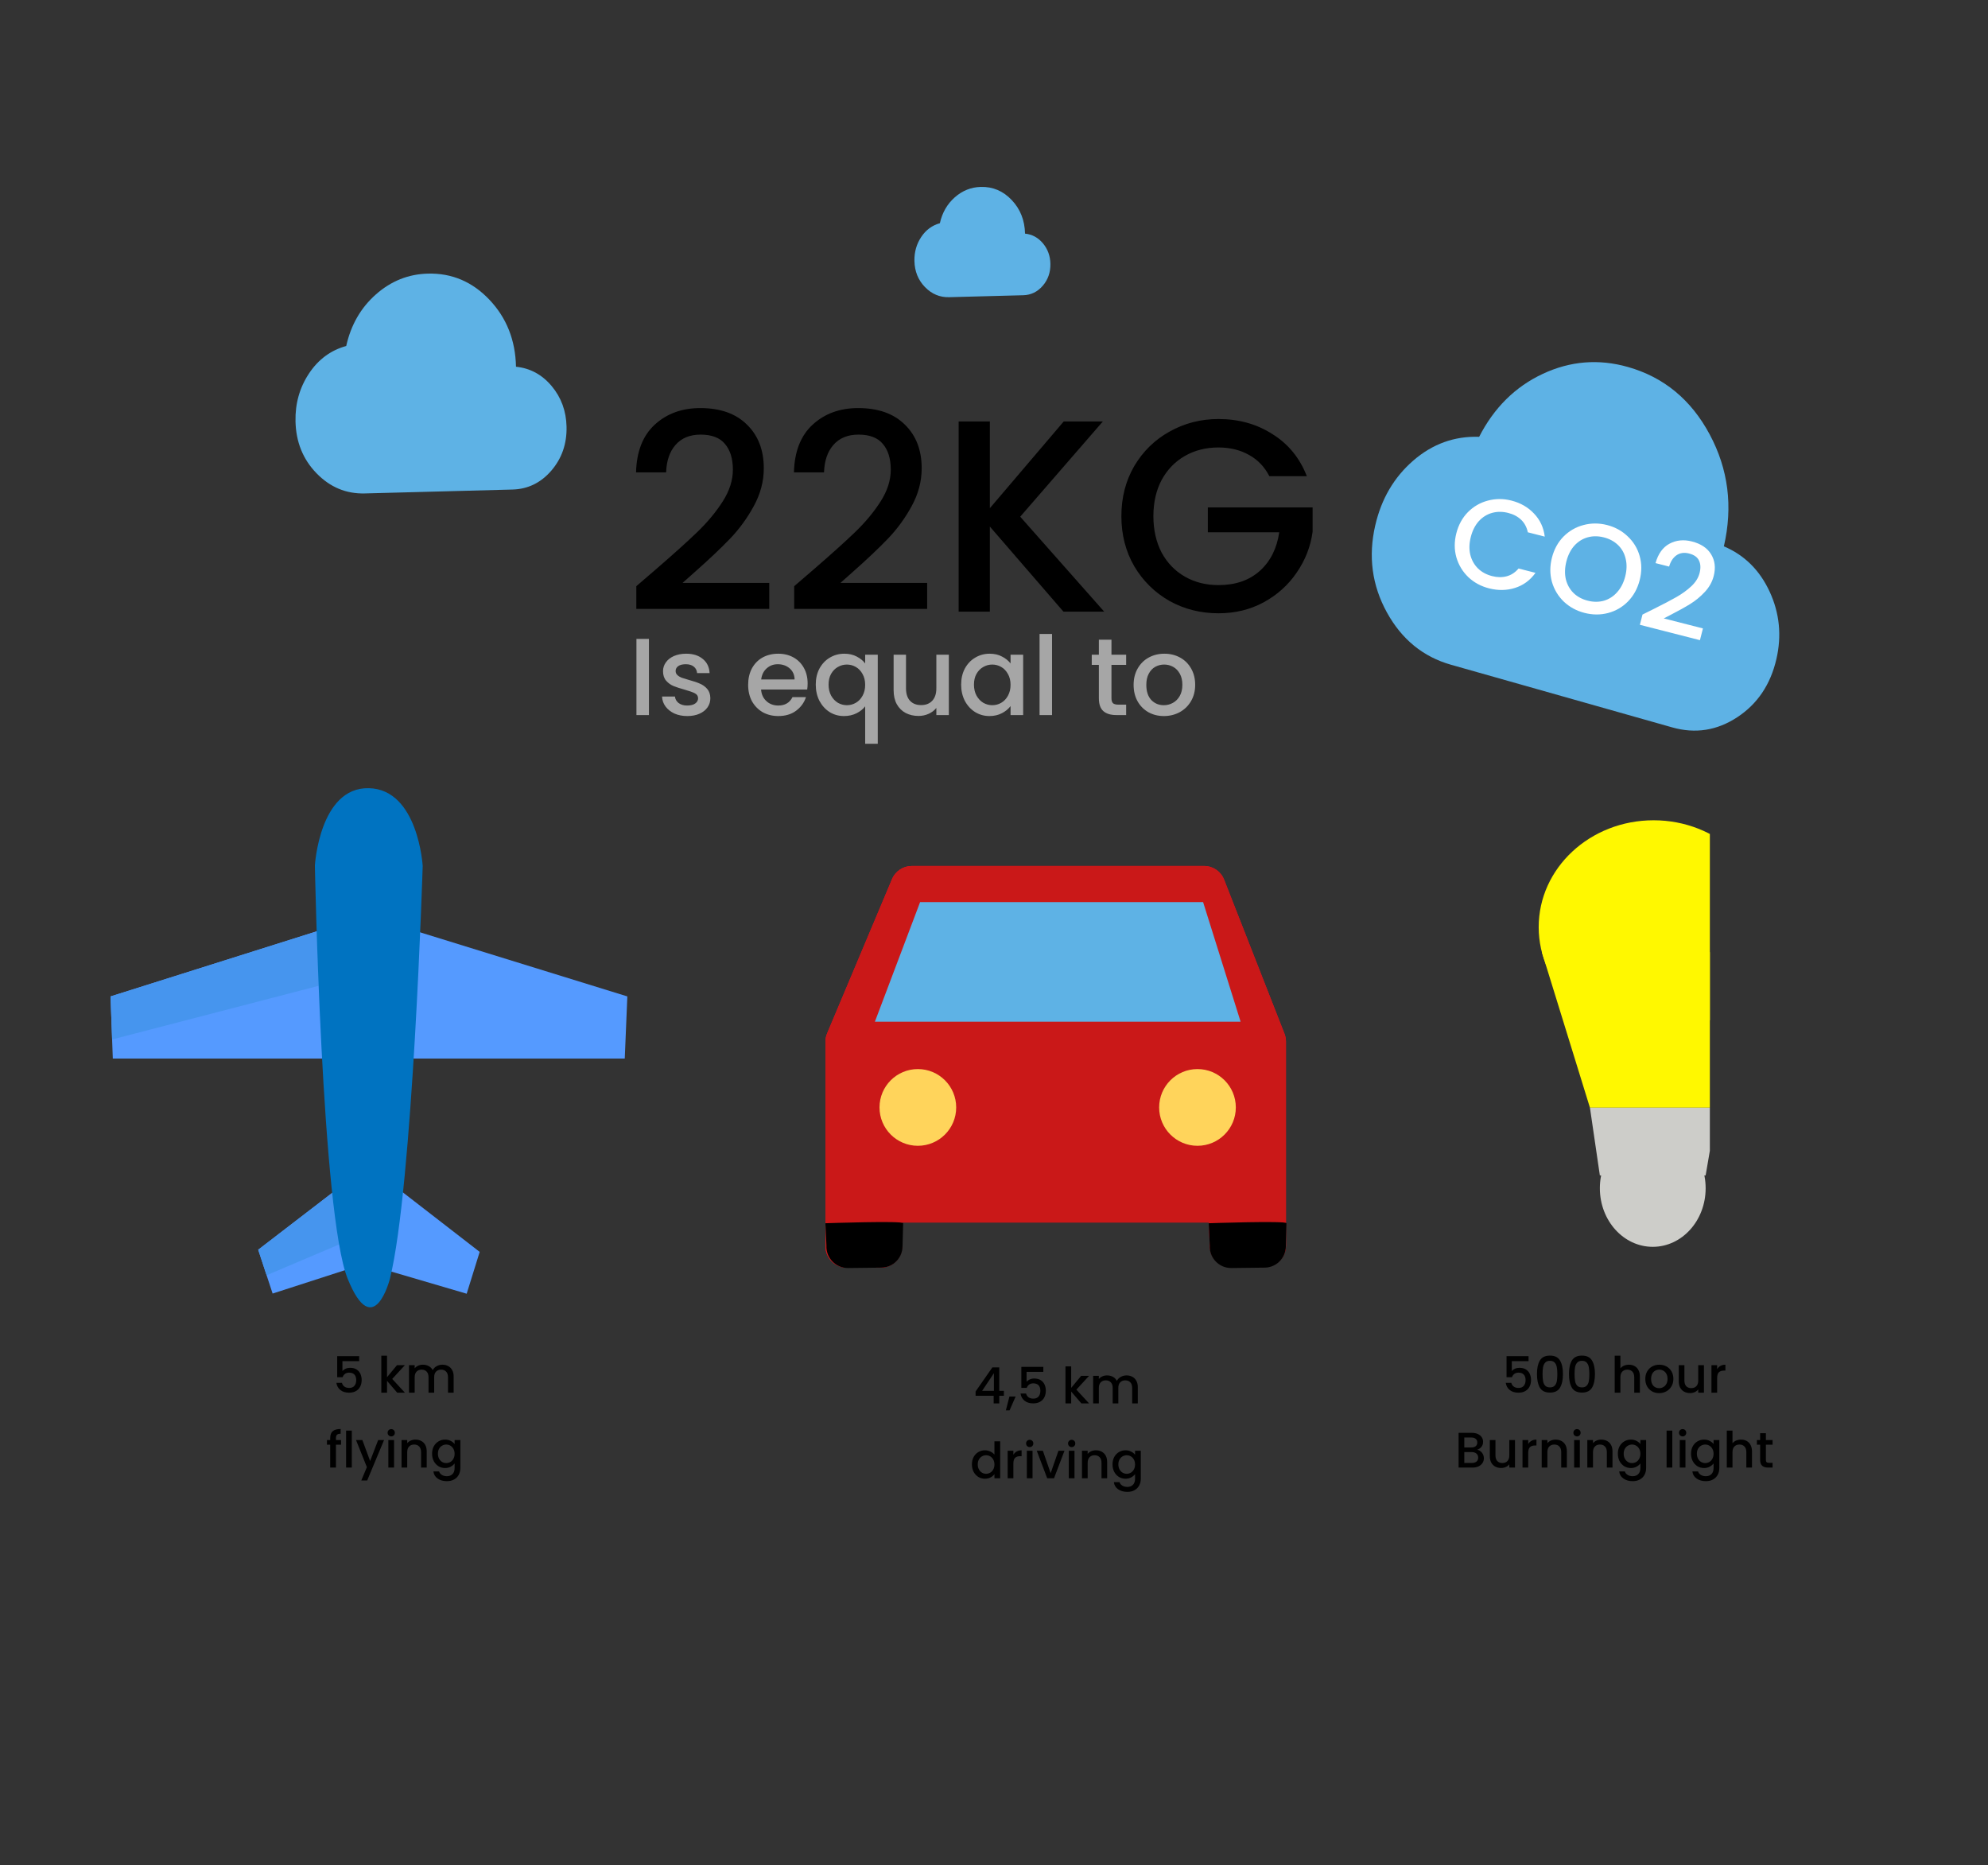 <svg width="1115" height="1046" viewBox="0 0 1115 1046" fill="none" xmlns="http://www.w3.org/2000/svg">
<rect x="0" y="0" width="1115" height="1046" fill="#333333" stroke="none"/>
<ellipse cx="557.5" cy="523" rx="557.5" ry="523"/>
<g clip-path="url(#clip0_0_1)">
<path d="M463.875 579.576L500.317 492.986C502.193 488.532 506.545 485.639 511.377 485.639H675.364C680.303 485.639 684.734 488.661 686.538 493.258L720.418 579.69C720.962 581.087 721.248 582.576 721.248 584.073V698.499C721.248 705.073 715.965 710.423 709.394 710.501L690.697 710.723C683.789 710.802 678.242 705.051 678.571 698.148C678.9 691.301 677.963 685.572 677.963 685.572H505.951C505.951 685.572 505.951 690.943 505.951 697.575V698.871C505.951 705.503 500.582 710.874 493.954 710.874H474.949C468.32 710.874 462.952 705.503 462.952 698.871V584.23C462.937 582.633 463.259 581.051 463.875 579.576Z" fill="#FF0020"/>
<path d="M463.875 579.576L500.317 492.986C502.193 488.532 506.545 485.639 511.377 485.639H675.364C680.303 485.639 684.734 488.661 686.538 493.258L720.418 579.69C720.962 581.087 721.248 582.576 721.248 584.073V698.499C721.248 705.073 715.965 710.423 709.394 710.501L690.697 710.723C683.789 710.802 678.242 705.051 678.571 698.148C678.9 691.301 677.963 685.572 677.963 685.572H505.951C505.951 685.572 505.951 690.943 505.951 697.575V698.871C505.951 705.503 500.582 710.874 493.954 710.874H474.949C468.32 710.874 462.952 705.503 462.952 698.871V584.23C462.937 582.633 463.259 581.051 463.875 579.576Z" fill="#CA1818"/>
<path d="M490.695 572.95L516.057 505.883H674.776L695.814 572.95H490.695Z" fill="#5EB2E5"/>
<path d="M671.626 642.546C683.502 642.546 693.13 632.914 693.13 621.033C693.13 609.151 683.502 599.52 671.626 599.52C659.75 599.52 650.123 609.151 650.123 621.033C650.123 632.914 659.75 642.546 671.626 642.546Z" fill="#FFD45B"/>
<path d="M514.79 642.546C526.666 642.546 536.294 632.914 536.294 621.033C536.294 609.151 526.666 599.52 514.79 599.52C502.914 599.52 493.287 609.151 493.287 621.033C493.287 632.914 502.914 642.546 514.79 642.546Z" fill="#FFD45B"/>
<path d="M678.513 698.519C678.842 691.673 677.904 685.943 677.904 685.943Z" fill="#FF0020"/>
<path d="M677.926 685.98C677.926 685.98 721.534 684.483 721.534 685.98L721.19 698.87C721.19 705.445 715.907 710.794 709.336 710.873L690.639 711.095C683.731 711.174 678.183 705.423 678.513 698.519" fill="black"/>
<path d="M462.938 685.98C462.938 685.98 506.545 684.483 506.545 685.98L506.202 698.87C506.202 705.445 500.919 710.794 494.348 710.873L475.65 711.095C468.743 711.174 463.195 705.423 463.524 698.519" fill="black"/>
<path d="M927.432 579.806C963.017 579.806 991.864 552.987 991.864 519.903C991.864 486.82 963.017 460 927.432 460C891.847 460 863 486.82 863 519.903C863 552.987 891.847 579.806 927.432 579.806Z" fill="#FFF800"/>
<path d="M926.972 699.206C943.354 699.206 956.635 684.498 956.635 666.356C956.635 648.213 943.354 633.506 926.972 633.506C910.589 633.506 897.309 648.213 897.309 666.356C897.309 684.498 910.589 699.206 926.972 699.206Z" fill="#CDCDC9"/>
<path d="M891.742 621.179L864.785 533.938H991.863L963.127 621.179H891.742Z" fill="#FFF800"/>
<path d="M891.742 621.178H963.127L956.634 659.165H897.302L891.742 621.178Z" fill="#CDCDC9"/>
</g>
<path d="M367.933 319.217C377.753 310.727 385.476 303.772 391.102 298.35C396.83 292.826 401.586 287.098 405.371 281.165C409.156 275.232 411.048 269.3 411.048 263.367C411.048 257.229 409.565 252.422 406.599 248.944C403.734 245.466 399.182 243.727 392.943 243.727C386.908 243.727 382.202 245.67 378.827 249.558C375.553 253.342 373.814 258.457 373.61 264.901H356.732C357.039 253.24 360.517 244.341 367.166 238.203C373.917 231.964 382.458 228.844 392.789 228.844C403.939 228.844 412.634 231.912 418.873 238.05C425.215 244.187 428.386 252.371 428.386 262.6C428.386 269.965 426.494 277.074 422.709 283.927C419.027 290.678 414.577 296.765 409.36 302.186C404.246 307.505 397.699 313.694 389.721 320.752L382.816 326.889H431.455V341.466H356.885V328.73L367.933 319.217ZM456.488 319.217C466.308 310.727 474.031 303.772 479.657 298.35C485.385 292.826 490.142 287.098 493.926 281.165C497.711 275.232 499.603 269.3 499.603 263.367C499.603 257.229 498.12 252.422 495.154 248.944C492.29 245.466 487.738 243.727 481.498 243.727C475.463 243.727 470.758 245.67 467.382 249.558C464.109 253.342 462.37 258.457 462.165 264.901H445.287C445.594 253.24 449.072 244.341 455.721 238.203C462.472 231.964 471.013 228.844 481.345 228.844C492.494 228.844 501.189 231.912 507.429 238.05C513.771 244.187 516.942 252.371 516.942 262.6C516.942 269.965 515.049 277.074 511.265 283.927C507.582 290.678 503.133 296.765 497.916 302.186C492.801 307.505 486.255 313.694 478.276 320.752L471.371 326.889H520.01V341.466H445.441V328.73L456.488 319.217ZM596.444 343L555.17 295.281V343H537.678V236.362H555.17V285.001L596.598 236.362H618.539L572.201 289.758L619.306 343H596.444ZM711.953 267.049C709.191 261.73 705.355 257.741 700.445 255.081C695.535 252.319 689.858 250.938 683.414 250.938C676.356 250.938 670.065 252.524 664.541 255.695C659.017 258.866 654.67 263.367 651.499 269.197C648.43 275.028 646.896 281.779 646.896 289.451C646.896 297.123 648.43 303.925 651.499 309.858C654.67 315.688 659.017 320.189 664.541 323.36C670.065 326.531 676.356 328.117 683.414 328.117C692.927 328.117 700.65 325.457 706.583 320.138C712.515 314.819 716.147 307.607 717.476 298.504H677.43V284.541H736.196V298.197C735.07 306.482 732.104 314.103 727.296 321.059C722.591 328.014 716.402 333.589 708.731 337.783C701.161 341.875 692.722 343.921 683.414 343.921C673.389 343.921 664.234 341.619 655.949 337.016C647.663 332.311 641.065 325.815 636.155 317.53C631.348 309.244 628.944 299.885 628.944 289.451C628.944 279.017 631.348 269.658 636.155 261.372C641.065 253.087 647.663 246.642 655.949 242.039C664.336 237.334 673.492 234.981 683.414 234.981C694.768 234.981 704.844 237.794 713.641 243.42C722.54 248.944 728.984 256.82 732.973 267.049H711.953Z" fill="black"/>
<path d="M363.963 358.297V401H356.958V358.297H363.963ZM385.448 401.553C382.786 401.553 380.389 401.082 378.259 400.14C376.17 399.157 374.511 397.846 373.282 396.207C372.053 394.528 371.398 392.664 371.316 390.616H378.566C378.689 392.05 379.365 393.258 380.594 394.241C381.864 395.183 383.441 395.654 385.325 395.654C387.291 395.654 388.807 395.286 389.872 394.548C390.978 393.77 391.531 392.787 391.531 391.599C391.531 390.329 390.917 389.387 389.688 388.773C388.5 388.158 386.595 387.482 383.974 386.745C381.434 386.049 379.365 385.373 377.768 384.717C376.17 384.062 374.777 383.058 373.59 381.707C372.443 380.355 371.869 378.573 371.869 376.361C371.869 374.559 372.402 372.92 373.467 371.446C374.532 369.93 376.047 368.742 378.013 367.882C380.021 367.022 382.315 366.591 384.895 366.591C388.746 366.591 391.838 367.575 394.173 369.541C396.549 371.466 397.819 374.108 397.983 377.467H390.978C390.855 375.951 390.241 374.743 389.135 373.842C388.029 372.941 386.534 372.49 384.649 372.49C382.806 372.49 381.393 372.838 380.41 373.535C379.427 374.231 378.935 375.153 378.935 376.3C378.935 377.201 379.263 377.959 379.918 378.573C380.574 379.187 381.372 379.679 382.315 380.048C383.257 380.375 384.649 380.805 386.493 381.338C388.95 381.993 390.958 382.669 392.514 383.366C394.112 384.021 395.484 385.004 396.631 386.315C397.778 387.626 398.372 389.367 398.413 391.538C398.413 393.463 397.88 395.183 396.815 396.699C395.75 398.215 394.235 399.402 392.268 400.263C390.343 401.123 388.07 401.553 385.448 401.553ZM452.972 383.243C452.972 384.513 452.89 385.66 452.726 386.684H426.858C427.063 389.387 428.066 391.558 429.869 393.197C431.671 394.835 433.883 395.654 436.505 395.654C440.273 395.654 442.936 394.077 444.492 390.923H452.05C451.026 394.036 449.162 396.597 446.458 398.604C443.796 400.57 440.478 401.553 436.505 401.553C433.269 401.553 430.36 400.836 427.78 399.402C425.24 397.928 423.233 395.88 421.758 393.258C420.324 390.596 419.608 387.523 419.608 384.042C419.608 380.56 420.304 377.508 421.697 374.886C423.13 372.224 425.117 370.176 427.657 368.742C430.237 367.308 433.187 366.591 436.505 366.591C439.7 366.591 442.547 367.288 445.045 368.681C447.544 370.073 449.49 372.039 450.882 374.579C452.275 377.078 452.972 379.966 452.972 383.243ZM445.66 381.031C445.619 378.45 444.697 376.382 442.895 374.825C441.092 373.268 438.86 372.49 436.197 372.49C433.781 372.49 431.712 373.268 429.992 374.825C428.271 376.341 427.247 378.409 426.919 381.031H445.66ZM457.53 383.919C457.53 380.519 458.226 377.508 459.619 374.886C461.053 372.265 462.978 370.237 465.395 368.803C467.852 367.329 470.576 366.591 473.567 366.591C476.188 366.591 478.503 367.124 480.51 368.189C482.558 369.254 484.135 370.544 485.241 372.06V367.144H492.307V417.098H485.241V396.084C484.135 397.6 482.538 398.89 480.448 399.955C478.359 401.02 475.984 401.553 473.321 401.553C470.413 401.553 467.75 400.816 465.333 399.341C462.957 397.825 461.053 395.736 459.619 393.074C458.226 390.37 457.53 387.319 457.53 383.919ZM485.241 384.042C485.241 381.707 484.749 379.679 483.766 377.959C482.824 376.238 481.575 374.927 480.018 374.026C478.462 373.125 476.782 372.674 474.98 372.674C473.178 372.674 471.498 373.125 469.942 374.026C468.385 374.886 467.115 376.177 466.132 377.897C465.19 379.577 464.719 381.584 464.719 383.919C464.719 386.253 465.19 388.302 466.132 390.063C467.115 391.824 468.385 393.176 469.942 394.118C471.539 395.019 473.219 395.47 474.98 395.47C476.782 395.47 478.462 395.019 480.018 394.118C481.575 393.217 482.824 391.906 483.766 390.186C484.749 388.425 485.241 386.376 485.241 384.042ZM532.168 367.144V401H525.163V397.006C524.057 398.399 522.603 399.505 520.801 400.324C519.039 401.102 517.155 401.492 515.148 401.492C512.485 401.492 510.089 400.939 507.959 399.833C505.87 398.727 504.211 397.088 502.982 394.917C501.794 392.746 501.2 390.124 501.2 387.052V367.144H508.143V386.008C508.143 389.039 508.901 391.374 510.417 393.012C511.932 394.61 514.001 395.409 516.622 395.409C519.244 395.409 521.313 394.61 522.828 393.012C524.385 391.374 525.163 389.039 525.163 386.008V367.144H532.168ZM539.075 383.919C539.075 380.519 539.771 377.508 541.164 374.886C542.598 372.265 544.523 370.237 546.94 368.803C549.397 367.329 552.101 366.591 555.05 366.591C557.713 366.591 560.027 367.124 561.993 368.189C564.001 369.213 565.598 370.503 566.786 372.06V367.144H573.852V401H566.786V395.962C565.598 397.559 563.98 398.89 561.932 399.955C559.884 401.02 557.549 401.553 554.927 401.553C552.019 401.553 549.357 400.816 546.94 399.341C544.523 397.825 542.598 395.736 541.164 393.074C539.771 390.37 539.075 387.319 539.075 383.919ZM566.786 384.042C566.786 381.707 566.295 379.679 565.311 377.959C564.369 376.238 563.12 374.927 561.563 374.026C560.007 373.125 558.327 372.674 556.525 372.674C554.723 372.674 553.043 373.125 551.487 374.026C549.93 374.886 548.66 376.177 547.677 377.897C546.735 379.577 546.264 381.584 546.264 383.919C546.264 386.253 546.735 388.302 547.677 390.063C548.66 391.824 549.93 393.176 551.487 394.118C553.084 395.019 554.764 395.47 556.525 395.47C558.327 395.47 560.007 395.019 561.563 394.118C563.12 393.217 564.369 391.906 565.311 390.186C566.295 388.425 566.786 386.376 566.786 384.042ZM590.057 355.532V401H583.052V355.532H590.057ZM623.386 372.859V391.599C623.386 392.869 623.673 393.791 624.247 394.364C624.861 394.897 625.885 395.163 627.319 395.163H631.62V401H626.09C622.936 401 620.519 400.263 618.84 398.788C617.16 397.313 616.32 394.917 616.32 391.599V372.859H612.326V367.144H616.32V358.727H623.386V367.144H631.62V372.859H623.386ZM652.761 401.553C649.566 401.553 646.678 400.836 644.097 399.402C641.517 397.928 639.489 395.88 638.014 393.258C636.54 390.596 635.802 387.523 635.802 384.042C635.802 380.601 636.56 377.549 638.076 374.886C639.591 372.224 641.66 370.176 644.282 368.742C646.903 367.308 649.832 366.591 653.068 366.591C656.304 366.591 659.233 367.308 661.854 368.742C664.476 370.176 666.545 372.224 668.06 374.886C669.576 377.549 670.334 380.601 670.334 384.042C670.334 387.482 669.555 390.534 667.999 393.197C666.442 395.859 664.312 397.928 661.609 399.402C658.946 400.836 655.997 401.553 652.761 401.553ZM652.761 395.47C654.563 395.47 656.243 395.04 657.799 394.18C659.397 393.32 660.687 392.029 661.67 390.309C662.653 388.588 663.145 386.499 663.145 384.042C663.145 381.584 662.674 379.515 661.732 377.836C660.789 376.115 659.54 374.825 657.984 373.965C656.427 373.105 654.747 372.674 652.945 372.674C651.143 372.674 649.463 373.105 647.907 373.965C646.391 374.825 645.183 376.115 644.282 377.836C643.38 379.515 642.93 381.584 642.93 384.042C642.93 387.687 643.851 390.514 645.695 392.521C647.579 394.487 649.934 395.47 652.761 395.47Z" fill="#A6A6A6"/>
<path d="M813.858 372.794C798.179 368.355 786.172 358.554 777.836 343.392C769.494 328.227 767.327 311.967 771.334 294.61C774.769 279.732 781.878 267.622 792.663 258.28C803.447 248.938 815.761 244.499 829.604 244.964C837.963 228.636 849.858 216.865 865.291 209.652C880.723 202.439 896.623 201.15 912.991 205.784C933.15 211.492 948.455 224.104 958.906 243.621C969.361 263.147 972.013 284.068 966.861 306.384C978.397 311.276 986.953 319.742 992.529 331.782C998.096 343.828 999.361 356.431 996.322 369.592C993.019 383.897 985.691 394.779 974.336 402.236C962.976 409.684 950.834 411.578 937.912 407.919L813.858 372.794Z" fill="#5EB2E5"/>
<path d="M204.598 276.713C194.128 276.989 185.098 273.213 177.507 265.385C169.911 257.557 165.988 247.848 165.739 236.258C165.525 226.324 168.038 217.4 173.279 209.488C178.519 201.577 185.487 196.423 194.185 194.027C196.809 182.233 202.357 172.593 210.83 165.105C219.302 157.618 229.003 153.73 239.933 153.441C253.394 153.086 264.923 157.974 274.521 168.104C284.123 178.239 289.085 190.758 289.405 205.659C297.366 206.469 304.035 210.083 309.413 216.501C314.787 222.925 317.568 230.531 317.757 239.319C317.963 248.871 315.119 257.072 309.225 263.92C303.326 270.764 296.062 274.299 287.434 274.527L204.598 276.713Z" fill="#5EB2E5"/>
<path d="M532.365 166.658C527.113 166.797 522.583 164.903 518.775 160.976C514.965 157.049 512.997 152.178 512.872 146.364C512.765 141.381 514.026 136.905 516.654 132.936C519.283 128.967 522.779 126.382 527.142 125.18C528.458 119.264 531.241 114.428 535.491 110.672C539.741 106.916 544.608 104.966 550.091 104.821C556.843 104.643 562.626 107.095 567.441 112.176C572.258 117.26 574.747 123.54 574.907 131.015C578.901 131.421 582.246 133.234 584.944 136.454C587.64 139.676 589.035 143.492 589.13 147.9C589.233 152.692 587.806 156.805 584.85 160.241C581.891 163.674 578.247 165.447 573.918 165.562L532.365 166.658Z" fill="#5EB2E5"/>
<path d="M816.814 299.035C818.02 294.321 820.187 290.37 823.316 287.182C826.491 284.006 830.216 281.857 834.491 280.735C838.824 279.578 843.231 279.572 847.714 280.718C852.843 282.03 857.07 284.465 860.395 288.022C863.777 291.546 865.778 295.848 866.399 300.93L856.903 298.502C856.305 295.642 855.056 293.304 853.157 291.489C851.258 289.674 848.853 288.395 845.941 287.65C842.753 286.835 839.728 286.825 836.866 287.619C834.004 288.414 831.515 289.968 829.397 292.282C827.325 294.608 825.834 297.55 824.925 301.108C824.015 304.666 823.91 307.963 824.612 310.998C825.359 314.044 826.791 316.626 828.908 318.743C831.038 320.813 833.696 322.256 836.885 323.071C839.796 323.816 842.521 323.848 845.058 323.167C847.595 322.487 849.812 321.035 851.71 318.812L861.206 321.24C858.223 325.401 854.401 328.215 849.743 329.682C845.131 331.161 840.26 331.245 835.13 329.934C830.602 328.776 826.732 326.679 823.52 323.642C820.321 320.559 818.09 316.863 816.829 312.553C815.614 308.254 815.609 303.748 816.814 299.035ZM888.725 343.711C884.243 342.565 880.373 340.467 877.115 337.419C873.916 334.336 871.685 330.64 870.424 326.329C869.221 321.985 869.222 317.456 870.427 312.742C871.632 308.029 873.799 304.078 876.928 300.89C880.104 297.714 883.829 295.565 888.103 294.442C892.436 293.285 896.844 293.28 901.326 294.426C905.855 295.584 909.719 297.704 912.919 300.787C916.177 303.835 918.413 307.509 919.628 311.807C920.843 316.106 920.848 320.612 919.643 325.325C918.437 330.039 916.264 334.013 913.124 337.247C909.995 340.435 906.264 342.607 901.931 343.764C897.656 344.886 893.254 344.869 888.725 343.711ZM890.48 336.848C893.669 337.664 896.694 337.674 899.555 336.879C902.429 336.039 904.902 334.455 906.973 332.13C909.103 329.769 910.623 326.81 911.532 323.252C912.442 319.694 912.523 316.391 911.776 313.345C911.075 310.31 909.66 307.757 907.531 305.687C905.402 303.616 902.743 302.173 899.554 301.358C896.366 300.543 893.34 300.532 890.479 301.327C887.617 302.121 885.127 303.676 883.009 305.99C880.938 308.315 879.447 311.257 878.537 314.816C877.627 318.374 877.517 321.694 878.206 324.775C878.954 327.821 880.386 330.403 882.503 332.52C884.633 334.59 887.291 336.033 890.48 336.848ZM927.307 341.612C932.724 338.911 937.017 336.66 940.185 334.861C943.411 333.027 946.221 330.989 948.616 328.746C951.011 326.502 952.552 324.041 953.237 321.36C953.946 318.588 953.831 316.244 952.893 314.331C952 312.429 950.145 311.117 947.326 310.397C944.599 309.699 942.249 310.034 940.275 311.4C938.359 312.732 936.983 314.842 936.146 317.729L928.521 315.78C930.007 310.547 932.606 306.928 936.319 304.924C940.089 302.885 944.308 302.462 948.976 303.655C954.013 304.943 957.586 307.334 959.696 310.827C961.853 314.332 962.34 318.395 961.158 323.017C960.308 326.344 958.632 329.337 956.13 331.996C953.687 334.621 950.973 336.856 947.99 338.703C945.065 340.515 941.393 342.555 936.973 344.822L933.145 346.797L955.119 352.415L953.435 359L919.747 350.387L921.218 344.633L927.307 341.612Z" fill="white"/>
<path d="M201.448 763.319H192.061V768.895C192.453 768.372 193.032 767.933 193.798 767.578C194.583 767.223 195.414 767.046 196.292 767.046C197.861 767.046 199.132 767.382 200.103 768.054C201.093 768.727 201.794 769.577 202.205 770.604C202.634 771.632 202.849 772.715 202.849 773.855C202.849 775.237 202.578 776.47 202.036 777.553C201.513 778.618 200.719 779.459 199.655 780.075C198.609 780.692 197.32 781 195.788 781C193.752 781 192.117 780.496 190.884 779.487C189.651 778.478 188.913 777.142 188.67 775.48H191.781C191.986 776.358 192.444 777.058 193.154 777.581C193.864 778.086 194.751 778.338 195.816 778.338C197.142 778.338 198.132 777.936 198.786 777.133C199.458 776.33 199.795 775.265 199.795 773.939C199.795 772.594 199.458 771.566 198.786 770.856C198.113 770.128 197.123 769.764 195.816 769.764C194.9 769.764 194.125 769.997 193.49 770.464C192.874 770.912 192.425 771.529 192.145 772.313H189.119V760.517H201.448V763.319ZM219.982 773.294L227.1 781H222.784L217.068 774.359V781H213.874V760.264H217.068V772.313L222.672 765.56H227.1L219.982 773.294ZM248.079 765.308C249.293 765.308 250.377 765.56 251.33 766.065C252.301 766.569 253.058 767.316 253.599 768.306C254.16 769.297 254.44 770.492 254.44 771.893V781H251.274V772.37C251.274 770.987 250.928 769.932 250.237 769.203C249.546 768.456 248.602 768.082 247.407 768.082C246.211 768.082 245.258 768.456 244.549 769.203C243.857 769.932 243.512 770.987 243.512 772.37V781H240.345V772.37C240.345 770.987 240 769.932 239.309 769.203C238.617 768.456 237.674 768.082 236.478 768.082C235.283 768.082 234.33 768.456 233.62 769.203C232.929 769.932 232.584 770.987 232.584 772.37V781H229.389V765.56H232.584V767.326C233.107 766.691 233.77 766.196 234.573 765.841C235.376 765.486 236.236 765.308 237.151 765.308C238.384 765.308 239.486 765.57 240.457 766.093C241.429 766.616 242.176 767.372 242.699 768.362C243.166 767.428 243.895 766.691 244.885 766.149C245.875 765.588 246.94 765.308 248.079 765.308ZM191.286 810.166H188.427V823H185.205V810.166H183.384V807.56H185.205V806.468C185.205 804.693 185.672 803.404 186.606 802.601C187.559 801.779 189.044 801.368 191.061 801.368V804.03C190.09 804.03 189.408 804.217 189.016 804.59C188.624 804.945 188.427 805.571 188.427 806.468V807.56H191.286V810.166ZM197.311 802.264V823H194.117V802.264H197.311ZM215.403 807.56L205.932 830.257H202.626L205.764 822.748L199.684 807.56H203.242L207.585 819.329L212.097 807.56H215.403ZM219.439 805.515C218.86 805.515 218.374 805.319 217.982 804.926C217.59 804.534 217.394 804.048 217.394 803.469C217.394 802.89 217.59 802.405 217.982 802.012C218.374 801.62 218.86 801.424 219.439 801.424C220 801.424 220.476 801.62 220.868 802.012C221.261 802.405 221.457 802.89 221.457 803.469C221.457 804.048 221.261 804.534 220.868 804.926C220.476 805.319 220 805.515 219.439 805.515ZM221.008 807.56V823H217.814V807.56H221.008ZM232.992 807.308C234.206 807.308 235.29 807.56 236.243 808.065C237.214 808.569 237.971 809.316 238.512 810.306C239.054 811.297 239.325 812.492 239.325 813.893V823H236.159V814.37C236.159 812.987 235.813 811.932 235.122 811.203C234.431 810.456 233.487 810.082 232.292 810.082C231.096 810.082 230.143 810.456 229.434 811.203C228.742 811.932 228.397 812.987 228.397 814.37V823H225.202V807.56H228.397V809.326C228.92 808.691 229.583 808.196 230.386 807.841C231.208 807.486 232.077 807.308 232.992 807.308ZM249.62 807.308C250.816 807.308 251.871 807.551 252.787 808.037C253.721 808.504 254.449 809.092 254.972 809.802V807.56H258.195V823.252C258.195 824.672 257.896 825.933 257.298 827.035C256.7 828.156 255.832 829.034 254.692 829.669C253.571 830.304 252.226 830.622 250.657 830.622C248.565 830.622 246.828 830.127 245.445 829.137C244.063 828.165 243.278 826.839 243.091 825.158H246.258C246.501 825.961 247.014 826.605 247.799 827.091C248.602 827.595 249.555 827.848 250.657 827.848C251.946 827.848 252.983 827.455 253.767 826.671C254.571 825.886 254.972 824.747 254.972 823.252V820.674C254.431 821.403 253.693 822.019 252.759 822.524C251.843 823.009 250.797 823.252 249.62 823.252C248.275 823.252 247.042 822.916 245.922 822.243C244.819 821.552 243.941 820.6 243.288 819.385C242.652 818.152 242.335 816.761 242.335 815.21C242.335 813.66 242.652 812.287 243.288 811.091C243.941 809.895 244.819 808.971 245.922 808.317C247.042 807.644 248.275 807.308 249.62 807.308ZM254.972 815.266C254.972 814.201 254.748 813.277 254.3 812.492C253.87 811.708 253.3 811.11 252.591 810.699C251.881 810.288 251.115 810.082 250.293 810.082C249.471 810.082 248.705 810.288 247.995 810.699C247.285 811.091 246.706 811.679 246.258 812.464C245.828 813.23 245.613 814.145 245.613 815.21C245.613 816.275 245.828 817.209 246.258 818.012C246.706 818.816 247.285 819.432 247.995 819.862C248.724 820.273 249.49 820.478 250.293 820.478C251.115 820.478 251.881 820.273 252.591 819.862C253.3 819.451 253.87 818.853 254.3 818.068C254.748 817.265 254.972 816.331 254.972 815.266Z" fill="black"/>
<path d="M547.168 782.741V780.331L556.583 766.825H560.45V779.967H563.056V782.741H560.45V787H557.311V782.741H547.168ZM557.451 770.075L550.838 779.967H557.451V770.075ZM569.625 783.161L566.235 790.895H564.161L566.151 783.161H569.625ZM585.166 769.319H575.779V774.895C576.171 774.372 576.75 773.933 577.516 773.578C578.301 773.223 579.132 773.046 580.01 773.046C581.579 773.046 582.85 773.382 583.821 774.054C584.811 774.727 585.512 775.577 585.923 776.604C586.352 777.632 586.567 778.715 586.567 779.855C586.567 781.237 586.296 782.47 585.755 783.553C585.232 784.618 584.438 785.459 583.373 786.075C582.327 786.692 581.038 787 579.506 787C577.47 787 575.835 786.496 574.602 785.487C573.369 784.478 572.631 783.142 572.389 781.48H575.499C575.704 782.358 576.162 783.058 576.872 783.581C577.582 784.086 578.469 784.338 579.534 784.338C580.86 784.338 581.85 783.936 582.504 783.133C583.177 782.33 583.513 781.265 583.513 779.939C583.513 778.594 583.177 777.566 582.504 776.856C581.832 776.128 580.842 775.764 579.534 775.764C578.619 775.764 577.843 775.997 577.208 776.464C576.592 776.912 576.143 777.529 575.863 778.313H572.837V766.517H585.166V769.319ZM603.7 779.294L610.818 787H606.502L600.786 780.359V787H597.592V766.264H600.786V778.313L606.39 771.56H610.818L603.7 779.294ZM631.797 771.308C633.012 771.308 634.095 771.56 635.048 772.065C636.019 772.569 636.776 773.316 637.318 774.306C637.878 775.297 638.158 776.492 638.158 777.893V787H634.992V778.37C634.992 776.987 634.646 775.932 633.955 775.203C633.264 774.456 632.32 774.082 631.125 774.082C629.929 774.082 628.977 774.456 628.267 775.203C627.576 775.932 627.23 776.987 627.23 778.37V787H624.064V778.37C624.064 776.987 623.718 775.932 623.027 775.203C622.336 774.456 621.392 774.082 620.197 774.082C619.001 774.082 618.048 774.456 617.338 775.203C616.647 775.932 616.302 776.987 616.302 778.37V787H613.107V771.56H616.302V773.326C616.825 772.691 617.488 772.196 618.291 771.841C619.094 771.486 619.954 771.308 620.869 771.308C622.102 771.308 623.204 771.57 624.176 772.093C625.147 772.616 625.894 773.372 626.417 774.362C626.884 773.428 627.613 772.691 628.603 772.149C629.593 771.588 630.658 771.308 631.797 771.308ZM545.109 821.21C545.109 819.66 545.427 818.287 546.062 817.091C546.716 815.895 547.594 814.971 548.696 814.317C549.817 813.644 551.059 813.308 552.423 813.308C553.432 813.308 554.422 813.532 555.393 813.981C556.383 814.41 557.168 814.989 557.747 815.718V808.264H560.969V829H557.747V826.674C557.224 827.421 556.495 828.038 555.561 828.524C554.646 829.009 553.59 829.252 552.395 829.252C551.05 829.252 549.817 828.916 548.696 828.243C547.594 827.552 546.716 826.6 546.062 825.385C545.427 824.152 545.109 822.761 545.109 821.21ZM557.747 821.266C557.747 820.201 557.523 819.277 557.074 818.492C556.645 817.708 556.075 817.11 555.365 816.699C554.655 816.288 553.889 816.082 553.067 816.082C552.245 816.082 551.479 816.288 550.77 816.699C550.06 817.091 549.481 817.679 549.032 818.464C548.603 819.23 548.388 820.145 548.388 821.21C548.388 822.275 548.603 823.209 549.032 824.012C549.481 824.816 550.06 825.432 550.77 825.862C551.498 826.273 552.264 826.478 553.067 826.478C553.889 826.478 554.655 826.273 555.365 825.862C556.075 825.451 556.645 824.853 557.074 824.068C557.523 823.265 557.747 822.331 557.747 821.266ZM568.359 815.802C568.826 815.017 569.443 814.41 570.209 813.981C570.993 813.532 571.918 813.308 572.983 813.308V816.615H572.17C570.919 816.615 569.966 816.932 569.312 817.567C568.677 818.203 568.359 819.305 568.359 820.874V829H565.165V813.56H568.359V815.802ZM577.544 811.515C576.965 811.515 576.48 811.319 576.087 810.926C575.695 810.534 575.499 810.048 575.499 809.469C575.499 808.89 575.695 808.405 576.087 808.012C576.48 807.62 576.965 807.424 577.544 807.424C578.105 807.424 578.581 807.62 578.973 808.012C579.366 808.405 579.562 808.89 579.562 809.469C579.562 810.048 579.366 810.534 578.973 810.926C578.581 811.319 578.105 811.515 577.544 811.515ZM579.114 813.56V829H575.919V813.56H579.114ZM589.276 826.142L593.647 813.56H597.038L591.153 829H587.343L581.486 813.56H584.905L589.276 826.142ZM601.078 811.515C600.499 811.515 600.013 811.319 599.621 810.926C599.228 810.534 599.032 810.048 599.032 809.469C599.032 808.89 599.228 808.405 599.621 808.012C600.013 807.62 600.499 807.424 601.078 807.424C601.638 807.424 602.115 807.62 602.507 808.012C602.899 808.405 603.095 808.89 603.095 809.469C603.095 810.048 602.899 810.534 602.507 810.926C602.115 811.319 601.638 811.515 601.078 811.515ZM602.647 813.56V829H599.453V813.56H602.647ZM614.631 813.308C615.845 813.308 616.928 813.56 617.881 814.065C618.853 814.569 619.609 815.316 620.151 816.306C620.693 817.297 620.963 818.492 620.963 819.893V829H617.797V820.37C617.797 818.987 617.452 817.932 616.76 817.203C616.069 816.456 615.126 816.082 613.93 816.082C612.735 816.082 611.782 816.456 611.072 817.203C610.381 817.932 610.035 818.987 610.035 820.37V829H606.841V813.56H610.035V815.326C610.558 814.691 611.222 814.196 612.025 813.841C612.847 813.486 613.715 813.308 614.631 813.308ZM631.259 813.308C632.454 813.308 633.51 813.551 634.425 814.037C635.359 814.504 636.088 815.092 636.611 815.802V813.56H639.833V829.252C639.833 830.672 639.534 831.933 638.937 833.035C638.339 834.156 637.47 835.034 636.331 835.669C635.21 836.304 633.865 836.622 632.296 836.622C630.203 836.622 628.466 836.127 627.084 835.137C625.701 834.165 624.917 832.839 624.73 831.158H627.896C628.139 831.961 628.653 832.605 629.437 833.091C630.241 833.595 631.193 833.848 632.296 833.848C633.585 833.848 634.621 833.455 635.406 832.671C636.209 831.886 636.611 830.747 636.611 829.252V826.674C636.069 827.403 635.331 828.019 634.397 828.524C633.482 829.009 632.436 829.252 631.259 829.252C629.914 829.252 628.681 828.916 627.56 828.243C626.458 827.552 625.58 826.6 624.926 825.385C624.291 824.152 623.973 822.761 623.973 821.21C623.973 819.66 624.291 818.287 624.926 817.091C625.58 815.895 626.458 814.971 627.56 814.317C628.681 813.644 629.914 813.308 631.259 813.308ZM636.611 821.266C636.611 820.201 636.387 819.277 635.938 818.492C635.509 817.708 634.939 817.11 634.229 816.699C633.519 816.288 632.753 816.082 631.931 816.082C631.109 816.082 630.343 816.288 629.634 816.699C628.924 817.091 628.345 817.679 627.896 818.464C627.467 819.23 627.252 820.145 627.252 821.21C627.252 822.275 627.467 823.209 627.896 824.012C628.345 824.816 628.924 825.432 629.634 825.862C630.362 826.273 631.128 826.478 631.931 826.478C632.753 826.478 633.519 826.273 634.229 825.862C634.939 825.451 635.509 824.853 635.938 824.068C636.387 823.265 636.611 822.331 636.611 821.266Z" fill="black"/>
<path d="M857.304 763.319H847.917V768.895C848.309 768.372 848.888 767.933 849.654 767.578C850.439 767.223 851.27 767.046 852.148 767.046C853.717 767.046 854.987 767.382 855.959 768.054C856.949 768.727 857.649 769.577 858.06 770.604C858.49 771.632 858.705 772.715 858.705 773.855C858.705 775.237 858.434 776.47 857.892 777.553C857.369 778.618 856.575 779.459 855.51 780.075C854.464 780.692 853.175 781 851.644 781C849.607 781 847.973 780.496 846.74 779.487C845.507 778.478 844.769 777.142 844.526 775.48H847.636C847.842 776.358 848.3 777.058 849.01 777.581C849.719 778.086 850.607 778.338 851.672 778.338C852.998 778.338 853.988 777.936 854.642 777.133C855.314 776.33 855.651 775.265 855.651 773.939C855.651 772.594 855.314 771.566 854.642 770.856C853.969 770.128 852.979 769.764 851.672 769.764C850.756 769.764 849.981 769.997 849.346 770.464C848.729 770.912 848.281 771.529 848.001 772.313H844.974V760.517H857.304V763.319ZM862.03 770.52C862.03 767.288 862.572 764.766 863.655 762.954C864.758 761.124 866.644 760.208 869.316 760.208C871.987 760.208 873.864 761.124 874.948 762.954C876.05 764.766 876.601 767.288 876.601 770.52C876.601 773.789 876.05 776.349 874.948 778.198C873.864 780.029 871.987 780.944 869.316 780.944C866.644 780.944 864.758 780.029 863.655 778.198C862.572 776.349 862.03 773.789 862.03 770.52ZM873.463 770.52C873.463 769.007 873.36 767.727 873.154 766.681C872.968 765.635 872.575 764.785 871.978 764.131C871.38 763.459 870.492 763.123 869.316 763.123C868.139 763.123 867.251 763.459 866.654 764.131C866.056 764.785 865.654 765.635 865.449 766.681C865.262 767.727 865.168 769.007 865.168 770.52C865.168 772.089 865.262 773.406 865.449 774.471C865.636 775.536 866.028 776.395 866.626 777.049C867.242 777.703 868.139 778.03 869.316 778.03C870.492 778.03 871.38 777.703 871.978 777.049C872.594 776.395 872.996 775.536 873.183 774.471C873.369 773.406 873.463 772.089 873.463 770.52ZM879.981 770.52C879.981 767.288 880.523 764.766 881.606 762.954C882.709 761.124 884.595 760.208 887.267 760.208C889.938 760.208 891.815 761.124 892.899 762.954C894.001 764.766 894.552 767.288 894.552 770.52C894.552 773.789 894.001 776.349 892.899 778.198C891.815 780.029 889.938 780.944 887.267 780.944C884.595 780.944 882.709 780.029 881.606 778.198C880.523 776.349 879.981 773.789 879.981 770.52ZM891.414 770.52C891.414 769.007 891.311 767.727 891.105 766.681C890.919 765.635 890.526 764.785 889.929 764.131C889.331 763.459 888.443 763.123 887.267 763.123C886.09 763.123 885.202 763.459 884.605 764.131C884.007 764.785 883.605 765.635 883.4 766.681C883.213 767.727 883.119 769.007 883.119 770.52C883.119 772.089 883.213 773.406 883.4 774.471C883.587 775.536 883.979 776.395 884.577 777.049C885.193 777.703 886.09 778.03 887.267 778.03C888.443 778.03 889.331 777.703 889.929 777.049C890.545 776.395 890.947 775.536 891.134 774.471C891.32 773.406 891.414 772.089 891.414 770.52ZM913.617 765.308C914.794 765.308 915.84 765.56 916.756 766.065C917.69 766.569 918.418 767.316 918.941 768.306C919.483 769.297 919.754 770.492 919.754 771.893V781H916.588V772.37C916.588 770.987 916.242 769.932 915.551 769.203C914.86 768.456 913.916 768.082 912.721 768.082C911.525 768.082 910.572 768.456 909.863 769.203C909.171 769.932 908.826 770.987 908.826 772.37V781H905.631V760.264H908.826V767.354C909.367 766.7 910.049 766.196 910.871 765.841C911.712 765.486 912.627 765.308 913.617 765.308ZM930.526 781.252C929.069 781.252 927.752 780.925 926.575 780.271C925.398 779.599 924.473 778.665 923.801 777.469C923.128 776.255 922.792 774.854 922.792 773.266C922.792 771.697 923.137 770.305 923.829 769.091C924.52 767.877 925.463 766.943 926.659 766.289C927.854 765.635 929.19 765.308 930.666 765.308C932.142 765.308 933.477 765.635 934.673 766.289C935.868 766.943 936.812 767.877 937.503 769.091C938.194 770.305 938.54 771.697 938.54 773.266C938.54 774.835 938.185 776.227 937.475 777.441C936.765 778.656 935.794 779.599 934.561 780.271C933.346 780.925 932.001 781.252 930.526 781.252ZM930.526 778.478C931.348 778.478 932.114 778.282 932.823 777.89C933.552 777.497 934.14 776.909 934.589 776.124C935.037 775.34 935.261 774.387 935.261 773.266C935.261 772.145 935.046 771.202 934.617 770.436C934.187 769.651 933.617 769.063 932.907 768.671C932.198 768.278 931.432 768.082 930.61 768.082C929.788 768.082 929.022 768.278 928.312 768.671C927.621 769.063 927.07 769.651 926.659 770.436C926.248 771.202 926.042 772.145 926.042 773.266C926.042 774.929 926.463 776.218 927.303 777.133C928.163 778.03 929.237 778.478 930.526 778.478ZM955.68 765.56V781H952.486V779.179C951.981 779.814 951.318 780.318 950.496 780.692C949.693 781.047 948.834 781.224 947.918 781.224C946.704 781.224 945.611 780.972 944.64 780.468C943.687 779.963 942.93 779.216 942.37 778.226C941.828 777.236 941.557 776.04 941.557 774.639V765.56H944.724V774.163C944.724 775.545 945.069 776.61 945.761 777.357C946.452 778.086 947.395 778.45 948.591 778.45C949.786 778.45 950.73 778.086 951.421 777.357C952.131 776.61 952.486 775.545 952.486 774.163V765.56H955.68ZM963.089 767.802C963.556 767.017 964.173 766.41 964.939 765.981C965.723 765.532 966.648 765.308 967.713 765.308V768.615H966.9C965.648 768.615 964.696 768.932 964.042 769.567C963.407 770.203 963.089 771.305 963.089 772.874V781H959.895V765.56H963.089V767.802ZM828.503 812.996C829.549 813.183 830.436 813.734 831.165 814.65C831.894 815.565 832.258 816.602 832.258 817.76C832.258 818.75 831.996 819.647 831.473 820.45C830.969 821.235 830.231 821.86 829.26 822.327C828.288 822.776 827.158 823 825.869 823H818.079V803.525H825.505C826.831 803.525 827.971 803.75 828.923 804.198C829.876 804.646 830.595 805.253 831.081 806.019C831.567 806.766 831.81 807.607 831.81 808.541C831.81 809.662 831.511 810.596 830.913 811.343C830.315 812.09 829.512 812.642 828.503 812.996ZM821.274 811.708H825.225C826.271 811.708 827.083 811.474 827.662 811.007C828.26 810.521 828.559 809.83 828.559 808.933C828.559 808.055 828.26 807.374 827.662 806.888C827.083 806.384 826.271 806.131 825.225 806.131H821.274V811.708ZM825.589 820.394C826.672 820.394 827.522 820.133 828.139 819.609C828.755 819.086 829.063 818.358 829.063 817.424C829.063 816.471 828.737 815.715 828.083 815.154C827.429 814.594 826.56 814.313 825.477 814.313H821.274V820.394H825.589ZM849.712 807.56V823H846.517V821.179C846.013 821.814 845.35 822.318 844.528 822.692C843.725 823.047 842.865 823.224 841.95 823.224C840.736 823.224 839.643 822.972 838.671 822.468C837.719 821.963 836.962 821.216 836.402 820.226C835.86 819.236 835.589 818.04 835.589 816.639V807.56H838.755V816.163C838.755 817.545 839.101 818.61 839.792 819.357C840.483 820.086 841.427 820.45 842.622 820.45C843.818 820.45 844.761 820.086 845.452 819.357C846.162 818.61 846.517 817.545 846.517 816.163V807.56H849.712ZM857.121 809.802C857.588 809.017 858.204 808.41 858.97 807.981C859.755 807.532 860.68 807.308 861.744 807.308V810.615H860.932C859.68 810.615 858.727 810.932 858.074 811.567C857.438 812.203 857.121 813.305 857.121 814.874V823H853.926V807.56H857.121V809.802ZM872.47 807.308C873.685 807.308 874.768 807.56 875.721 808.065C876.692 808.569 877.449 809.316 877.991 810.306C878.532 811.297 878.803 812.492 878.803 813.893V823H875.637V814.37C875.637 812.987 875.291 811.932 874.6 811.203C873.909 810.456 872.966 810.082 871.77 810.082C870.574 810.082 869.622 810.456 868.912 811.203C868.221 811.932 867.875 812.987 867.875 814.37V823H864.681V807.56H867.875V809.326C868.398 808.691 869.061 808.196 869.865 807.841C870.686 807.486 871.555 807.308 872.47 807.308ZM884.503 805.515C883.924 805.515 883.438 805.319 883.046 804.926C882.654 804.534 882.458 804.048 882.458 803.469C882.458 802.89 882.654 802.405 883.046 802.012C883.438 801.62 883.924 801.424 884.503 801.424C885.064 801.424 885.54 801.62 885.932 802.012C886.325 802.405 886.521 802.89 886.521 803.469C886.521 804.048 886.325 804.534 885.932 804.926C885.54 805.319 885.064 805.515 884.503 805.515ZM886.072 807.56V823H882.878V807.56H886.072ZM898.056 807.308C899.27 807.308 900.354 807.56 901.307 808.065C902.278 808.569 903.035 809.316 903.576 810.306C904.118 811.297 904.389 812.492 904.389 813.893V823H901.223V814.37C901.223 812.987 900.877 811.932 900.186 811.203C899.495 810.456 898.551 810.082 897.356 810.082C896.16 810.082 895.207 810.456 894.497 811.203C893.806 811.932 893.461 812.987 893.461 814.37V823H890.266V807.56H893.461V809.326C893.984 808.691 894.647 808.196 895.45 807.841C896.272 807.486 897.141 807.308 898.056 807.308ZM914.684 807.308C915.88 807.308 916.935 807.551 917.851 808.037C918.785 808.504 919.513 809.092 920.036 809.802V807.56H923.259V823.252C923.259 824.672 922.96 825.933 922.362 827.035C921.764 828.156 920.896 829.034 919.756 829.669C918.635 830.304 917.29 830.622 915.721 830.622C913.629 830.622 911.891 830.127 910.509 829.137C909.127 828.165 908.342 826.839 908.155 825.158H911.322C911.565 825.961 912.078 826.605 912.863 827.091C913.666 827.595 914.619 827.848 915.721 827.848C917.01 827.848 918.047 827.455 918.831 826.671C919.635 825.886 920.036 824.747 920.036 823.252V820.674C919.495 821.403 918.757 822.019 917.823 822.524C916.907 823.009 915.861 823.252 914.684 823.252C913.339 823.252 912.106 822.916 910.985 822.243C909.883 821.552 909.005 820.6 908.351 819.385C907.716 818.152 907.399 816.761 907.399 815.21C907.399 813.66 907.716 812.287 908.351 811.091C909.005 809.895 909.883 808.971 910.985 808.317C912.106 807.644 913.339 807.308 914.684 807.308ZM920.036 815.266C920.036 814.201 919.812 813.277 919.364 812.492C918.934 811.708 918.364 811.11 917.654 810.699C916.945 810.288 916.179 810.082 915.357 810.082C914.535 810.082 913.769 810.288 913.059 810.699C912.349 811.091 911.77 811.679 911.322 812.464C910.892 813.23 910.677 814.145 910.677 815.21C910.677 816.275 910.892 817.209 911.322 818.012C911.77 818.816 912.349 819.432 913.059 819.862C913.788 820.273 914.553 820.478 915.357 820.478C916.179 820.478 916.945 820.273 917.654 819.862C918.364 819.451 918.934 818.853 919.364 818.068C919.812 817.265 920.036 816.331 920.036 815.266ZM937.928 802.264V823H934.733V802.264H937.928ZM943.747 805.515C943.168 805.515 942.682 805.319 942.29 804.926C941.898 804.534 941.701 804.048 941.701 803.469C941.701 802.89 941.898 802.405 942.29 802.012C942.682 801.62 943.168 801.424 943.747 801.424C944.307 801.424 944.784 801.62 945.176 802.012C945.568 802.405 945.764 802.89 945.764 803.469C945.764 804.048 945.568 804.534 945.176 804.926C944.784 805.319 944.307 805.515 943.747 805.515ZM945.316 807.56V823H942.122V807.56H945.316ZM955.731 807.308C956.926 807.308 957.982 807.551 958.897 808.037C959.831 808.504 960.56 809.092 961.083 809.802V807.56H964.305V823.252C964.305 824.672 964.006 825.933 963.408 827.035C962.811 828.156 961.942 829.034 960.803 829.669C959.682 830.304 958.337 830.622 956.768 830.622C954.675 830.622 952.938 830.127 951.556 829.137C950.173 828.165 949.389 826.839 949.202 825.158H952.368C952.611 825.961 953.125 826.605 953.909 827.091C954.713 827.595 955.665 827.848 956.768 827.848C958.056 827.848 959.093 827.455 959.878 826.671C960.681 825.886 961.083 824.747 961.083 823.252V820.674C960.541 821.403 959.803 822.019 958.869 822.524C957.954 823.009 956.908 823.252 955.731 823.252C954.386 823.252 953.153 822.916 952.032 822.243C950.93 821.552 950.052 820.6 949.398 819.385C948.763 818.152 948.445 816.761 948.445 815.21C948.445 813.66 948.763 812.287 949.398 811.091C950.052 809.895 950.93 808.971 952.032 808.317C953.153 807.644 954.386 807.308 955.731 807.308ZM961.083 815.266C961.083 814.201 960.859 813.277 960.41 812.492C959.981 811.708 959.411 811.11 958.701 810.699C957.991 810.288 957.225 810.082 956.403 810.082C955.581 810.082 954.815 810.288 954.105 810.699C953.396 811.091 952.817 811.679 952.368 812.464C951.939 813.23 951.724 814.145 951.724 815.21C951.724 816.275 951.939 817.209 952.368 818.012C952.817 818.816 953.396 819.432 954.105 819.862C954.834 820.273 955.6 820.478 956.403 820.478C957.225 820.478 957.991 820.273 958.701 819.862C959.411 819.451 959.981 818.853 960.41 818.068C960.859 817.265 961.083 816.331 961.083 815.266ZM976.487 807.308C977.664 807.308 978.71 807.56 979.625 808.065C980.559 808.569 981.288 809.316 981.811 810.306C982.353 811.297 982.624 812.492 982.624 813.893V823H979.457V814.37C979.457 812.987 979.112 811.932 978.42 811.203C977.729 810.456 976.786 810.082 975.59 810.082C974.395 810.082 973.442 810.456 972.732 811.203C972.041 811.932 971.695 812.987 971.695 814.37V823H968.501V802.264H971.695V809.354C972.237 808.7 972.919 808.196 973.741 807.841C974.581 807.486 975.497 807.308 976.487 807.308ZM990.425 810.166V818.713C990.425 819.292 990.556 819.712 990.817 819.974C991.097 820.217 991.564 820.338 992.218 820.338H994.18V823H991.658C990.219 823 989.117 822.664 988.351 821.991C987.586 821.319 987.203 820.226 987.203 818.713V810.166H985.381V807.56H987.203V803.722H990.425V807.56H994.18V810.166H990.425Z" fill="black"/>
<path d="M177.861 522.203L62 558.778L63.273 593.633H350.405L351.853 558.778L235.064 522.665L177.861 522.203Z" fill="#559AFF"/>
<path d="M187.196 668.262L144.814 700.835L152.902 725.41L204.557 708.718L261.747 725.503L269.039 702.043L225.51 668.333L187.196 668.262Z" fill="#559AFF"/>
<path d="M62 558.778L62.884 582.913L178.72 552.835L177.861 522.203L62 558.778Z" fill="#4695EE"/>
<path d="M144.814 700.835L187.196 668.262L192.532 696.882L149.523 715.145L144.814 700.835Z" fill="#4695EE"/>
<path d="M176.607 485.406C176.607 485.406 179.159 441.402 206.845 442.006C234.532 442.61 237.077 485.598 237.077 485.598C237.077 485.598 231.547 665.282 218.707 717.071C218.707 717.071 209.579 753.17 194.983 717.071C180.382 680.972 176.607 485.406 176.607 485.406Z" fill="#0073C1"/>
<defs>
<clipPath id="clip0_0_1">
<rect width="733" height="550" fill="white" transform="translate(226 350)"/>
</clipPath>
</defs>
</svg>
